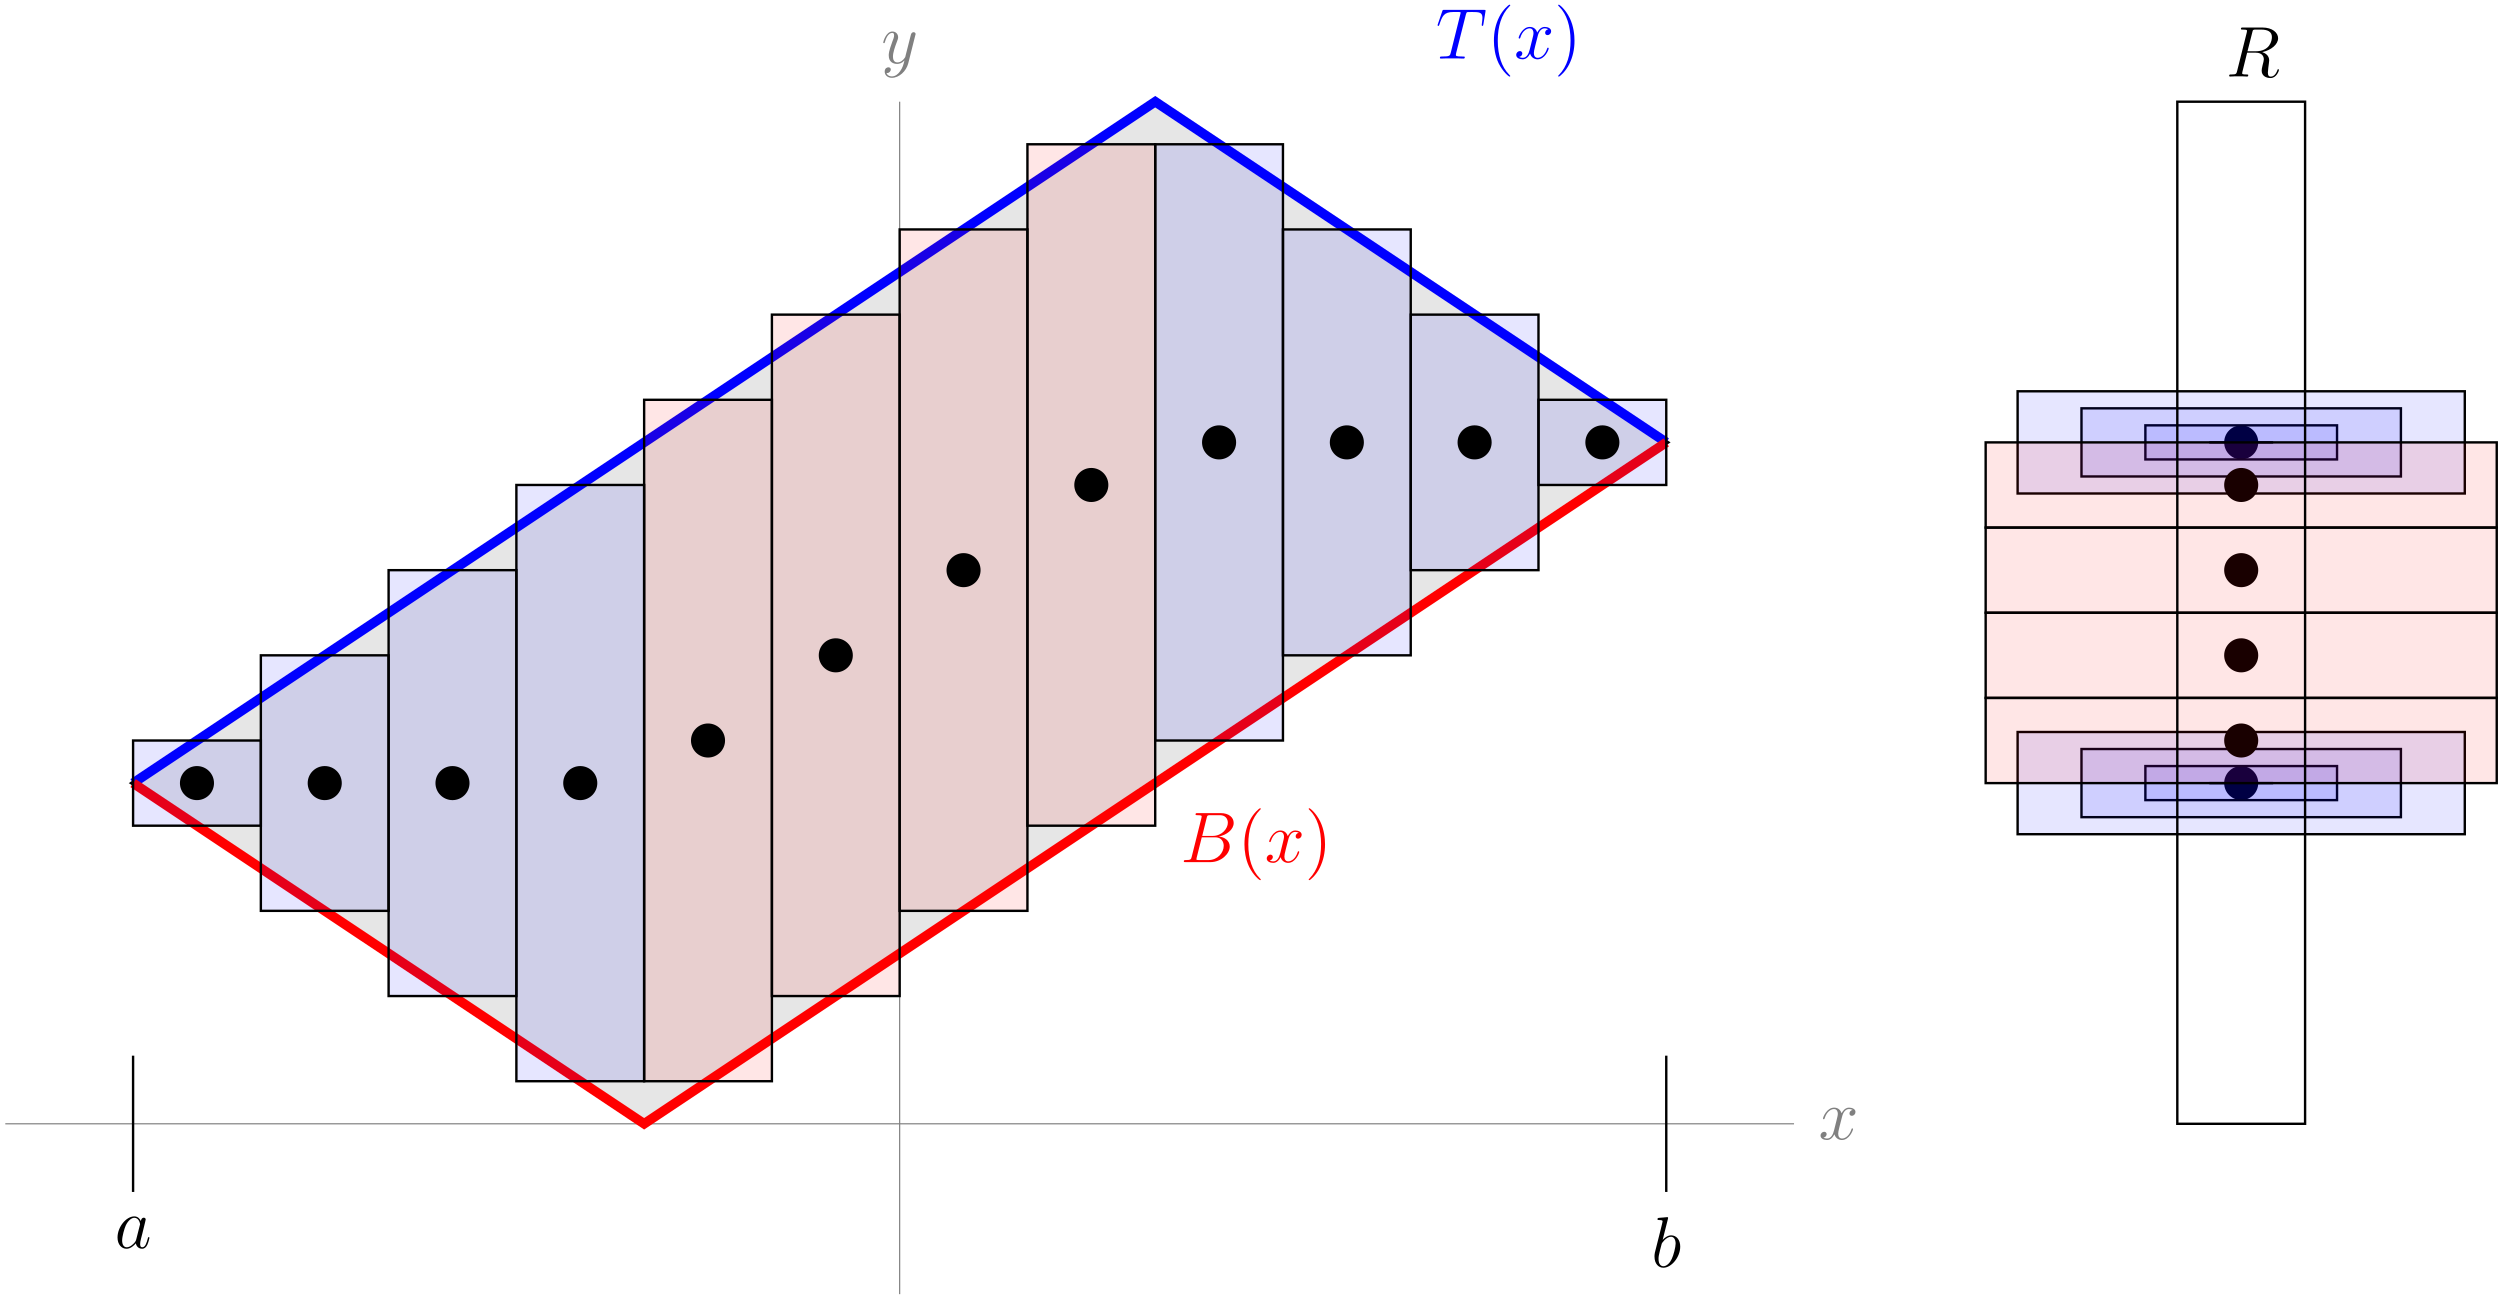 <?xml version="1.0" encoding="UTF-8"?>
<svg xmlns="http://www.w3.org/2000/svg" xmlns:xlink="http://www.w3.org/1999/xlink" width="416pt" height="216pt" viewBox="0 0 416 216" version="1.1">
<defs>
<g>
<symbol overflow="visible" id="glyph0-0">
<path style="stroke:none;" d=""/>
</symbol>
<symbol overflow="visible" id="glyph0-1">
<path style="stroke:none;" d="M 5.672 -4.875 C 5.281 -4.812 5.141 -4.516 5.141 -4.297 C 5.141 -4 5.359 -3.906 5.531 -3.906 C 5.891 -3.906 6.141 -4.219 6.141 -4.547 C 6.141 -5.047 5.562 -5.266 5.062 -5.266 C 4.344 -5.266 3.938 -4.547 3.828 -4.328 C 3.547 -5.219 2.812 -5.266 2.594 -5.266 C 1.375 -5.266 0.734 -3.703 0.734 -3.438 C 0.734 -3.391 0.781 -3.328 0.859 -3.328 C 0.953 -3.328 0.984 -3.406 1 -3.453 C 1.406 -4.781 2.219 -5.031 2.562 -5.031 C 3.094 -5.031 3.203 -4.531 3.203 -4.25 C 3.203 -3.984 3.125 -3.703 2.984 -3.125 L 2.578 -1.5 C 2.406 -0.781 2.062 -0.125 1.422 -0.125 C 1.359 -0.125 1.062 -0.125 0.812 -0.281 C 1.25 -0.359 1.344 -0.719 1.344 -0.859 C 1.344 -1.094 1.156 -1.25 0.938 -1.25 C 0.641 -1.25 0.328 -0.984 0.328 -0.609 C 0.328 -0.109 0.891 0.125 1.406 0.125 C 1.984 0.125 2.391 -0.328 2.641 -0.828 C 2.828 -0.125 3.438 0.125 3.875 0.125 C 5.094 0.125 5.734 -1.453 5.734 -1.703 C 5.734 -1.766 5.688 -1.812 5.625 -1.812 C 5.516 -1.812 5.5 -1.75 5.469 -1.656 C 5.141 -0.609 4.453 -0.125 3.906 -0.125 C 3.484 -0.125 3.266 -0.438 3.266 -0.922 C 3.266 -1.188 3.312 -1.375 3.5 -2.156 L 3.922 -3.797 C 4.094 -4.5 4.5 -5.031 5.062 -5.031 C 5.078 -5.031 5.422 -5.031 5.672 -4.875 Z M 5.672 -4.875 "/>
</symbol>
<symbol overflow="visible" id="glyph0-2">
<path style="stroke:none;" d="M 3.141 1.344 C 2.828 1.797 2.359 2.203 1.766 2.203 C 1.625 2.203 1.047 2.172 0.875 1.625 C 0.906 1.641 0.969 1.641 0.984 1.641 C 1.344 1.641 1.594 1.328 1.594 1.047 C 1.594 0.781 1.359 0.688 1.188 0.688 C 0.984 0.688 0.578 0.828 0.578 1.406 C 0.578 2.016 1.094 2.438 1.766 2.438 C 2.969 2.438 4.172 1.344 4.5 0.016 L 5.672 -4.656 C 5.688 -4.703 5.719 -4.781 5.719 -4.859 C 5.719 -5.031 5.562 -5.156 5.391 -5.156 C 5.281 -5.156 5.031 -5.109 4.938 -4.75 L 4.047 -1.234 C 4 -1.016 4 -0.984 3.891 -0.859 C 3.656 -0.531 3.266 -0.125 2.688 -0.125 C 2.016 -0.125 1.953 -0.781 1.953 -1.094 C 1.953 -1.781 2.281 -2.703 2.609 -3.562 C 2.734 -3.906 2.812 -4.078 2.812 -4.312 C 2.812 -4.812 2.453 -5.266 1.859 -5.266 C 0.766 -5.266 0.328 -3.531 0.328 -3.438 C 0.328 -3.391 0.375 -3.328 0.453 -3.328 C 0.562 -3.328 0.578 -3.375 0.625 -3.547 C 0.906 -4.547 1.359 -5.031 1.828 -5.031 C 1.938 -5.031 2.141 -5.031 2.141 -4.641 C 2.141 -4.328 2.016 -3.984 1.828 -3.531 C 1.25 -1.953 1.25 -1.562 1.25 -1.281 C 1.25 -0.141 2.062 0.125 2.656 0.125 C 3 0.125 3.438 0.016 3.844 -0.438 L 3.859 -0.422 C 3.688 0.281 3.562 0.75 3.141 1.344 Z M 3.141 1.344 "/>
</symbol>
<symbol overflow="visible" id="glyph0-3">
<path style="stroke:none;" d="M 4.984 -7.297 C 5.062 -7.578 5.078 -7.688 5.266 -7.734 C 5.359 -7.75 5.75 -7.75 6 -7.75 C 7.203 -7.75 7.75 -7.703 7.75 -6.781 C 7.75 -6.594 7.703 -6.141 7.641 -5.703 L 7.625 -5.562 C 7.625 -5.516 7.672 -5.438 7.75 -5.438 C 7.859 -5.438 7.859 -5.5 7.906 -5.688 L 8.25 -7.812 C 8.266 -7.906 8.266 -7.938 8.266 -7.969 C 8.266 -8.109 8.203 -8.109 7.953 -8.109 L 1.422 -8.109 C 1.141 -8.109 1.141 -8.094 1.062 -7.875 L 0.328 -5.719 C 0.328 -5.703 0.281 -5.562 0.281 -5.562 C 0.281 -5.5 0.328 -5.438 0.406 -5.438 C 0.5 -5.438 0.531 -5.484 0.578 -5.641 C 1.078 -7.094 1.328 -7.75 2.922 -7.75 L 3.719 -7.75 C 4 -7.75 4.125 -7.75 4.125 -7.625 C 4.125 -7.594 4.125 -7.562 4.062 -7.344 L 2.469 -0.938 C 2.344 -0.469 2.312 -0.344 1.047 -0.344 C 0.75 -0.344 0.672 -0.344 0.672 -0.125 C 0.672 0 0.797 0 0.859 0 C 1.156 0 1.469 -0.031 1.766 -0.031 L 3.641 -0.031 C 3.938 -0.031 4.25 0 4.547 0 C 4.688 0 4.812 0 4.812 -0.234 C 4.812 -0.344 4.719 -0.344 4.406 -0.344 C 3.328 -0.344 3.328 -0.453 3.328 -0.641 C 3.328 -0.641 3.328 -0.734 3.375 -0.922 Z M 4.984 -7.297 "/>
</symbol>
<symbol overflow="visible" id="glyph0-4">
<path style="stroke:none;" d="M 4.375 -7.344 C 4.484 -7.797 4.531 -7.812 5 -7.812 L 6.547 -7.812 C 7.906 -7.812 7.906 -6.672 7.906 -6.562 C 7.906 -5.594 6.938 -4.359 5.359 -4.359 L 3.641 -4.359 Z M 6.391 -4.266 C 7.703 -4.5 8.875 -5.422 8.875 -6.516 C 8.875 -7.453 8.062 -8.156 6.703 -8.156 L 2.875 -8.156 C 2.641 -8.156 2.531 -8.156 2.531 -7.938 C 2.531 -7.812 2.641 -7.812 2.828 -7.812 C 3.547 -7.812 3.547 -7.719 3.547 -7.594 C 3.547 -7.562 3.547 -7.5 3.5 -7.312 L 1.891 -0.891 C 1.781 -0.469 1.75 -0.344 0.922 -0.344 C 0.688 -0.344 0.578 -0.344 0.578 -0.125 C 0.578 0 0.641 0 0.891 0 L 4.984 0 C 6.812 0 8.219 -1.391 8.219 -2.594 C 8.219 -3.578 7.359 -4.172 6.391 -4.266 Z M 4.703 -0.344 L 3.078 -0.344 C 2.922 -0.344 2.891 -0.344 2.828 -0.359 C 2.688 -0.375 2.672 -0.391 2.672 -0.484 C 2.672 -0.578 2.703 -0.641 2.719 -0.75 L 3.562 -4.125 L 5.812 -4.125 C 7.219 -4.125 7.219 -2.812 7.219 -2.719 C 7.219 -1.562 6.188 -0.344 4.703 -0.344 Z M 4.703 -0.344 "/>
</symbol>
<symbol overflow="visible" id="glyph0-5">
<path style="stroke:none;" d="M 3.594 -1.422 C 3.531 -1.219 3.531 -1.188 3.375 -0.969 C 3.109 -0.641 2.578 -0.125 2.016 -0.125 C 1.531 -0.125 1.25 -0.562 1.25 -1.266 C 1.25 -1.922 1.625 -3.266 1.859 -3.766 C 2.266 -4.609 2.828 -5.031 3.281 -5.031 C 4.078 -5.031 4.234 -4.047 4.234 -3.953 C 4.234 -3.938 4.203 -3.797 4.188 -3.766 Z M 4.359 -4.484 C 4.234 -4.797 3.906 -5.266 3.281 -5.266 C 1.938 -5.266 0.484 -3.531 0.484 -1.75 C 0.484 -0.578 1.172 0.125 1.984 0.125 C 2.641 0.125 3.203 -0.391 3.531 -0.781 C 3.656 -0.078 4.219 0.125 4.578 0.125 C 4.938 0.125 5.219 -0.094 5.438 -0.531 C 5.625 -0.938 5.797 -1.656 5.797 -1.703 C 5.797 -1.766 5.75 -1.812 5.672 -1.812 C 5.562 -1.812 5.562 -1.75 5.516 -1.578 C 5.328 -0.875 5.109 -0.125 4.609 -0.125 C 4.266 -0.125 4.25 -0.438 4.25 -0.672 C 4.25 -0.938 4.281 -1.078 4.391 -1.547 C 4.469 -1.844 4.531 -2.109 4.625 -2.453 C 5.062 -4.25 5.172 -4.672 5.172 -4.75 C 5.172 -4.906 5.047 -5.047 4.859 -5.047 C 4.484 -5.047 4.391 -4.625 4.359 -4.484 Z M 4.359 -4.484 "/>
</symbol>
<symbol overflow="visible" id="glyph0-6">
<path style="stroke:none;" d="M 2.766 -8 C 2.766 -8.047 2.797 -8.109 2.797 -8.172 C 2.797 -8.297 2.672 -8.297 2.656 -8.297 C 2.641 -8.297 2.219 -8.266 2 -8.234 C 1.797 -8.219 1.609 -8.203 1.406 -8.188 C 1.109 -8.156 1.031 -8.156 1.031 -7.938 C 1.031 -7.812 1.141 -7.812 1.266 -7.812 C 1.875 -7.812 1.875 -7.703 1.875 -7.594 C 1.875 -7.5 1.781 -7.156 1.734 -6.938 L 1.453 -5.797 C 1.328 -5.312 0.641 -2.609 0.594 -2.391 C 0.531 -2.094 0.531 -1.891 0.531 -1.734 C 0.531 -0.516 1.219 0.125 2 0.125 C 3.375 0.125 4.812 -1.656 4.812 -3.391 C 4.812 -4.5 4.203 -5.266 3.297 -5.266 C 2.672 -5.266 2.109 -4.75 1.891 -4.516 Z M 2.016 -0.125 C 1.625 -0.125 1.203 -0.406 1.203 -1.344 C 1.203 -1.734 1.25 -1.953 1.453 -2.797 C 1.5 -2.953 1.688 -3.719 1.734 -3.875 C 1.75 -3.969 2.469 -5.031 3.281 -5.031 C 3.797 -5.031 4.047 -4.5 4.047 -3.891 C 4.047 -3.312 3.703 -1.953 3.406 -1.344 C 3.109 -0.688 2.562 -0.125 2.016 -0.125 Z M 2.016 -0.125 "/>
</symbol>
<symbol overflow="visible" id="glyph0-7">
<path style="stroke:none;" d="M 4.406 -7.344 C 4.5 -7.797 4.547 -7.812 5.016 -7.812 L 5.875 -7.812 C 6.906 -7.812 7.672 -7.5 7.672 -6.578 C 7.672 -5.969 7.359 -4.203 4.953 -4.203 L 3.609 -4.203 Z M 6.062 -4.062 C 7.547 -4.391 8.703 -5.344 8.703 -6.375 C 8.703 -7.297 7.75 -8.156 6.094 -8.156 L 2.859 -8.156 C 2.625 -8.156 2.516 -8.156 2.516 -7.938 C 2.516 -7.812 2.594 -7.812 2.828 -7.812 C 3.531 -7.812 3.531 -7.719 3.531 -7.594 C 3.531 -7.562 3.531 -7.5 3.484 -7.312 L 1.875 -0.891 C 1.766 -0.469 1.75 -0.344 0.922 -0.344 C 0.641 -0.344 0.562 -0.344 0.562 -0.125 C 0.562 0 0.688 0 0.734 0 C 0.938 0 1.188 -0.031 1.422 -0.031 L 2.828 -0.031 C 3.047 -0.031 3.297 0 3.516 0 C 3.609 0 3.734 0 3.734 -0.234 C 3.734 -0.344 3.641 -0.344 3.453 -0.344 C 2.719 -0.344 2.719 -0.438 2.719 -0.562 C 2.719 -0.578 2.719 -0.656 2.75 -0.75 L 3.547 -3.969 L 4.984 -3.969 C 6.125 -3.969 6.328 -3.25 6.328 -2.859 C 6.328 -2.672 6.219 -2.219 6.125 -1.906 C 6 -1.344 5.969 -1.219 5.969 -0.984 C 5.969 -0.141 6.656 0.25 7.453 0.25 C 8.422 0.25 8.844 -0.938 8.844 -1.094 C 8.844 -1.188 8.781 -1.219 8.719 -1.219 C 8.625 -1.219 8.594 -1.141 8.578 -1.047 C 8.281 -0.203 7.797 0.016 7.5 0.016 C 7.203 0.016 7 -0.125 7 -0.656 C 7 -0.938 7.141 -2.031 7.156 -2.094 C 7.219 -2.531 7.219 -2.578 7.219 -2.672 C 7.219 -3.547 6.516 -3.922 6.062 -4.062 Z M 6.062 -4.062 "/>
</symbol>
<symbol overflow="visible" id="glyph1-0">
<path style="stroke:none;" d=""/>
</symbol>
<symbol overflow="visible" id="glyph1-1">
<path style="stroke:none;" d="M 3.891 2.906 C 3.891 2.875 3.891 2.844 3.688 2.641 C 2.484 1.438 1.812 -0.531 1.812 -2.969 C 1.812 -5.297 2.375 -7.297 3.766 -8.703 C 3.891 -8.812 3.891 -8.828 3.891 -8.875 C 3.891 -8.938 3.828 -8.969 3.781 -8.969 C 3.625 -8.969 2.641 -8.109 2.062 -6.938 C 1.453 -5.719 1.172 -4.453 1.172 -2.969 C 1.172 -1.906 1.344 -0.484 1.953 0.781 C 2.672 2.219 3.641 3 3.781 3 C 3.828 3 3.891 2.969 3.891 2.906 Z M 3.891 2.906 "/>
</symbol>
<symbol overflow="visible" id="glyph1-2">
<path style="stroke:none;" d="M 3.375 -2.969 C 3.375 -3.891 3.25 -5.359 2.578 -6.75 C 1.875 -8.188 0.891 -8.969 0.766 -8.969 C 0.719 -8.969 0.656 -8.938 0.656 -8.875 C 0.656 -8.828 0.656 -8.812 0.859 -8.609 C 2.062 -7.406 2.719 -5.422 2.719 -2.984 C 2.719 -0.672 2.156 1.328 0.781 2.734 C 0.656 2.844 0.656 2.875 0.656 2.906 C 0.656 2.969 0.719 3 0.766 3 C 0.922 3 1.906 2.141 2.484 0.969 C 3.094 -0.25 3.375 -1.547 3.375 -2.969 Z M 3.375 -2.969 "/>
</symbol>
</g>
</defs>
<g id="surface1">
<path style="fill:none;stroke-width:0.199;stroke-linecap:butt;stroke-linejoin:miter;stroke:rgb(50%,50%,50%);stroke-opacity:1;stroke-miterlimit:10;" d="M -148.822 0.001 L 148.822 0.001 " transform="matrix(1,0,0,-1,149.705,187.001)"/>
<g style="fill:rgb(50%,50%,50%);fill-opacity:1;">
  <use xlink:href="#glyph0-1" x="302.61" y="189.575"/>
</g>
<path style="fill:none;stroke-width:0.199;stroke-linecap:butt;stroke-linejoin:miter;stroke:rgb(50%,50%,50%);stroke-opacity:1;stroke-miterlimit:10;" d="M -0.002 -28.347 L -0.002 170.079 " transform="matrix(1,0,0,-1,149.705,187.001)"/>
<g style="fill:rgb(50%,50%,50%);fill-opacity:1;">
  <use xlink:href="#glyph0-2" x="146.637" y="10.511"/>
</g>
<path style="fill-rule:nonzero;fill:rgb(0%,0%,0%);fill-opacity:0.1;stroke-width:0.797;stroke-linecap:butt;stroke-linejoin:miter;stroke:rgb(0%,0%,0%);stroke-opacity:1;stroke-miterlimit:10;" d="M -127.56 56.692 L 42.522 170.079 L 127.561 113.388 L -42.521 0.001 Z M -127.56 56.692 " transform="matrix(1,0,0,-1,149.705,187.001)"/>
<path style="fill:none;stroke-width:1.594;stroke-linecap:butt;stroke-linejoin:miter;stroke:rgb(0%,0%,100%);stroke-opacity:1;stroke-miterlimit:10;" d="M -127.56 56.692 L 42.522 170.079 L 127.561 113.388 " transform="matrix(1,0,0,-1,149.705,187.001)"/>
<g style="fill:rgb(0%,0%,100%);fill-opacity:1;">
  <use xlink:href="#glyph0-3" x="238.929" y="9.747"/>
</g>
<g style="fill:rgb(0%,0%,100%);fill-opacity:1;">
  <use xlink:href="#glyph1-1" x="247.416" y="9.747"/>
</g>
<g style="fill:rgb(0%,0%,100%);fill-opacity:1;">
  <use xlink:href="#glyph0-1" x="251.969" y="9.747"/>
</g>
<g style="fill:rgb(0%,0%,100%);fill-opacity:1;">
  <use xlink:href="#glyph1-2" x="258.621" y="9.747"/>
</g>
<path style="fill:none;stroke-width:1.594;stroke-linecap:butt;stroke-linejoin:miter;stroke:rgb(100%,0%,0%);stroke-opacity:1;stroke-miterlimit:10;" d="M -127.56 56.692 L -42.521 0.001 L 127.561 113.388 " transform="matrix(1,0,0,-1,149.705,187.001)"/>
<g style="fill:rgb(100%,0%,0%);fill-opacity:1;">
  <use xlink:href="#glyph0-4" x="196.409" y="143.458"/>
</g>
<g style="fill:rgb(100%,0%,0%);fill-opacity:1;">
  <use xlink:href="#glyph1-1" x="205.906" y="143.458"/>
</g>
<g style="fill:rgb(100%,0%,0%);fill-opacity:1;">
  <use xlink:href="#glyph0-1" x="210.458" y="143.458"/>
</g>
<g style="fill:rgb(100%,0%,0%);fill-opacity:1;">
  <use xlink:href="#glyph1-2" x="217.11" y="143.458"/>
</g>
<path style="fill:none;stroke-width:0.399;stroke-linecap:butt;stroke-linejoin:miter;stroke:rgb(0%,0%,0%);stroke-opacity:1;stroke-miterlimit:10;" d="M -127.56 11.337 L -127.56 -11.339 " transform="matrix(1,0,0,-1,149.705,187.001)"/>
<g style="fill:rgb(0%,0%,0%);fill-opacity:1;">
  <use xlink:href="#glyph0-5" x="19.072" y="207.671"/>
</g>
<path style="fill:none;stroke-width:0.399;stroke-linecap:butt;stroke-linejoin:miter;stroke:rgb(0%,0%,0%);stroke-opacity:1;stroke-miterlimit:10;" d="M 127.561 11.337 L 127.561 -11.339 " transform="matrix(1,0,0,-1,149.705,187.001)"/>
<g style="fill:rgb(0%,0%,0%);fill-opacity:1;">
  <use xlink:href="#glyph0-6" x="274.777" y="210.826"/>
</g>
<path style=" stroke:none;fill-rule:nonzero;fill:rgb(0%,0%,0%);fill-opacity:1;" d="M 375.77 130.309 C 375.77 128.742 374.5 127.473 372.938 127.473 C 371.371 127.473 370.102 128.742 370.102 130.309 C 370.102 131.871 371.371 133.141 372.938 133.141 C 374.5 133.141 375.77 131.871 375.77 130.309 Z M 375.77 130.309 "/>
<path style=" stroke:none;fill-rule:nonzero;fill:rgb(0%,0%,0%);fill-opacity:1;" d="M 375.77 73.613 C 375.77 72.047 374.5 70.777 372.938 70.777 C 371.371 70.777 370.102 72.047 370.102 73.613 C 370.102 75.18 371.371 76.449 372.938 76.449 C 374.5 76.449 375.77 75.18 375.77 73.613 Z M 375.77 73.613 "/>
<path style="fill-rule:nonzero;fill:rgb(0%,0%,100%);fill-opacity:0.1;stroke-width:0.399;stroke-linecap:butt;stroke-linejoin:miter;stroke:rgb(0%,0%,0%);stroke-opacity:1;stroke-miterlimit:10;" d="M -127.56 49.606 L -127.56 63.778 L -106.299 63.778 L -106.299 49.606 Z M -127.56 49.606 " transform="matrix(1,0,0,-1,149.705,187.001)"/>
<path style=" stroke:none;fill-rule:nonzero;fill:rgb(0%,0%,0%);fill-opacity:1;" d="M 35.609 130.309 C 35.609 128.742 34.34 127.473 32.773 127.473 C 31.207 127.473 29.941 128.742 29.941 130.309 C 29.941 131.871 31.207 133.141 32.773 133.141 C 34.34 133.141 35.609 131.871 35.609 130.309 Z M 35.609 130.309 "/>
<path style="fill:none;stroke-width:0.399;stroke-linecap:butt;stroke-linejoin:miter;stroke:rgb(0%,0%,0%);stroke-opacity:1;stroke-miterlimit:10;" d="M 217.916 56.692 L 228.545 56.692 Z M 217.916 56.692 " transform="matrix(1,0,0,-1,149.705,187.001)"/>
<path style="fill:none;stroke-width:0.399;stroke-linecap:butt;stroke-linejoin:miter;stroke:rgb(0%,0%,0%);stroke-opacity:1;stroke-miterlimit:10;" d="M 217.916 113.388 L 228.545 113.388 Z M 217.916 113.388 " transform="matrix(1,0,0,-1,149.705,187.001)"/>
<path style="fill-rule:nonzero;fill:rgb(0%,0%,100%);fill-opacity:0.1;stroke-width:0.399;stroke-linecap:butt;stroke-linejoin:miter;stroke:rgb(0%,0%,0%);stroke-opacity:1;stroke-miterlimit:10;" d="M 127.561 106.302 L 127.561 120.474 L 106.299 120.474 L 106.299 106.302 Z M 127.561 106.302 " transform="matrix(1,0,0,-1,149.705,187.001)"/>
<path style=" stroke:none;fill-rule:nonzero;fill:rgb(0%,0%,0%);fill-opacity:1;" d="M 269.469 73.613 C 269.469 72.047 268.199 70.777 266.637 70.777 C 265.07 70.777 263.801 72.047 263.801 73.613 C 263.801 75.18 265.07 76.449 266.637 76.449 C 268.199 76.449 269.469 75.18 269.469 73.613 Z M 269.469 73.613 "/>
<path style="fill-rule:nonzero;fill:rgb(0%,0%,100%);fill-opacity:0.1;stroke-width:0.399;stroke-linecap:butt;stroke-linejoin:miter;stroke:rgb(0%,0%,0%);stroke-opacity:1;stroke-miterlimit:10;" d="M -106.299 35.435 L -106.299 77.954 L -85.041 77.954 L -85.041 35.435 Z M -106.299 35.435 " transform="matrix(1,0,0,-1,149.705,187.001)"/>
<path style=" stroke:none;fill-rule:nonzero;fill:rgb(0%,0%,0%);fill-opacity:1;" d="M 56.871 130.309 C 56.871 128.742 55.602 127.473 54.035 127.473 C 52.469 127.473 51.199 128.742 51.199 130.309 C 51.199 131.871 52.469 133.141 54.035 133.141 C 55.602 133.141 56.871 131.871 56.871 130.309 Z M 56.871 130.309 "/>
<path style="fill-rule:nonzero;fill:rgb(0%,0%,100%);fill-opacity:0.1;stroke-width:0.399;stroke-linecap:butt;stroke-linejoin:miter;stroke:rgb(0%,0%,0%);stroke-opacity:1;stroke-miterlimit:10;" d="M 207.287 53.86 L 207.287 59.528 L 239.178 59.528 L 239.178 53.86 Z M 207.287 53.86 " transform="matrix(1,0,0,-1,149.705,187.001)"/>
<path style="fill-rule:nonzero;fill:rgb(0%,0%,100%);fill-opacity:0.1;stroke-width:0.399;stroke-linecap:butt;stroke-linejoin:miter;stroke:rgb(0%,0%,0%);stroke-opacity:1;stroke-miterlimit:10;" d="M 207.287 110.552 L 207.287 116.224 L 239.178 116.224 L 239.178 110.552 Z M 207.287 110.552 " transform="matrix(1,0,0,-1,149.705,187.001)"/>
<path style="fill-rule:nonzero;fill:rgb(0%,0%,100%);fill-opacity:0.1;stroke-width:0.399;stroke-linecap:butt;stroke-linejoin:miter;stroke:rgb(0%,0%,0%);stroke-opacity:1;stroke-miterlimit:10;" d="M 106.299 92.126 L 106.299 134.646 L 85.041 134.646 L 85.041 92.126 Z M 106.299 92.126 " transform="matrix(1,0,0,-1,149.705,187.001)"/>
<path style=" stroke:none;fill-rule:nonzero;fill:rgb(0%,0%,0%);fill-opacity:1;" d="M 248.211 73.613 C 248.211 72.047 246.941 70.777 245.375 70.777 C 243.809 70.777 242.539 72.047 242.539 73.613 C 242.539 75.18 243.809 76.449 245.375 76.449 C 246.941 76.449 248.211 75.18 248.211 73.613 Z M 248.211 73.613 "/>
<path style="fill-rule:nonzero;fill:rgb(0%,0%,100%);fill-opacity:0.1;stroke-width:0.399;stroke-linecap:butt;stroke-linejoin:miter;stroke:rgb(0%,0%,0%);stroke-opacity:1;stroke-miterlimit:10;" d="M -85.041 21.259 L -85.041 92.126 L -63.779 92.126 L -63.779 21.259 Z M -85.041 21.259 " transform="matrix(1,0,0,-1,149.705,187.001)"/>
<path style=" stroke:none;fill-rule:nonzero;fill:rgb(0%,0%,0%);fill-opacity:1;" d="M 78.129 130.309 C 78.129 128.742 76.859 127.473 75.293 127.473 C 73.73 127.473 72.461 128.742 72.461 130.309 C 72.461 131.871 73.73 133.141 75.293 133.141 C 76.859 133.141 78.129 131.871 78.129 130.309 Z M 78.129 130.309 "/>
<path style="fill-rule:nonzero;fill:rgb(0%,0%,100%);fill-opacity:0.1;stroke-width:0.399;stroke-linecap:butt;stroke-linejoin:miter;stroke:rgb(0%,0%,0%);stroke-opacity:1;stroke-miterlimit:10;" d="M 196.654 51.024 L 196.654 62.364 L 249.807 62.364 L 249.807 51.024 Z M 196.654 51.024 " transform="matrix(1,0,0,-1,149.705,187.001)"/>
<path style="fill-rule:nonzero;fill:rgb(0%,0%,100%);fill-opacity:0.1;stroke-width:0.399;stroke-linecap:butt;stroke-linejoin:miter;stroke:rgb(0%,0%,0%);stroke-opacity:1;stroke-miterlimit:10;" d="M 196.654 107.716 L 196.654 119.056 L 249.807 119.056 L 249.807 107.716 Z M 196.654 107.716 " transform="matrix(1,0,0,-1,149.705,187.001)"/>
<path style="fill-rule:nonzero;fill:rgb(0%,0%,100%);fill-opacity:0.1;stroke-width:0.399;stroke-linecap:butt;stroke-linejoin:miter;stroke:rgb(0%,0%,0%);stroke-opacity:1;stroke-miterlimit:10;" d="M 85.041 77.954 L 85.041 148.821 L 63.779 148.821 L 63.779 77.954 Z M 85.041 77.954 " transform="matrix(1,0,0,-1,149.705,187.001)"/>
<path style=" stroke:none;fill-rule:nonzero;fill:rgb(0%,0%,0%);fill-opacity:1;" d="M 226.949 73.613 C 226.949 72.047 225.68 70.777 224.117 70.777 C 222.551 70.777 221.281 72.047 221.281 73.613 C 221.281 75.18 222.551 76.449 224.117 76.449 C 225.68 76.449 226.949 75.18 226.949 73.613 Z M 226.949 73.613 "/>
<path style="fill-rule:nonzero;fill:rgb(0%,0%,100%);fill-opacity:0.1;stroke-width:0.399;stroke-linecap:butt;stroke-linejoin:miter;stroke:rgb(0%,0%,0%);stroke-opacity:1;stroke-miterlimit:10;" d="M -63.779 7.087 L -63.779 106.302 L -42.521 106.302 L -42.521 7.087 Z M -63.779 7.087 " transform="matrix(1,0,0,-1,149.705,187.001)"/>
<path style=" stroke:none;fill-rule:nonzero;fill:rgb(0%,0%,0%);fill-opacity:1;" d="M 99.391 130.309 C 99.391 128.742 98.121 127.473 96.555 127.473 C 94.988 127.473 93.719 128.742 93.719 130.309 C 93.719 131.871 94.988 133.141 96.555 133.141 C 98.121 133.141 99.391 131.871 99.391 130.309 Z M 99.391 130.309 "/>
<path style="fill-rule:nonzero;fill:rgb(0%,0%,100%);fill-opacity:0.1;stroke-width:0.399;stroke-linecap:butt;stroke-linejoin:miter;stroke:rgb(0%,0%,0%);stroke-opacity:1;stroke-miterlimit:10;" d="M 186.025 48.188 L 186.025 65.196 L 260.436 65.196 L 260.436 48.188 Z M 186.025 48.188 " transform="matrix(1,0,0,-1,149.705,187.001)"/>
<path style="fill-rule:nonzero;fill:rgb(0%,0%,100%);fill-opacity:0.1;stroke-width:0.399;stroke-linecap:butt;stroke-linejoin:miter;stroke:rgb(0%,0%,0%);stroke-opacity:1;stroke-miterlimit:10;" d="M 186.025 104.884 L 186.025 121.892 L 260.436 121.892 L 260.436 104.884 Z M 186.025 104.884 " transform="matrix(1,0,0,-1,149.705,187.001)"/>
<path style="fill-rule:nonzero;fill:rgb(0%,0%,100%);fill-opacity:0.1;stroke-width:0.399;stroke-linecap:butt;stroke-linejoin:miter;stroke:rgb(0%,0%,0%);stroke-opacity:1;stroke-miterlimit:10;" d="M 63.779 63.778 L 63.779 162.993 L 42.522 162.993 L 42.522 63.778 Z M 63.779 63.778 " transform="matrix(1,0,0,-1,149.705,187.001)"/>
<path style=" stroke:none;fill-rule:nonzero;fill:rgb(0%,0%,0%);fill-opacity:1;" d="M 205.691 73.613 C 205.691 72.047 204.422 70.777 202.855 70.777 C 201.289 70.777 200.02 72.047 200.02 73.613 C 200.02 75.18 201.289 76.449 202.855 76.449 C 204.422 76.449 205.691 75.18 205.691 73.613 Z M 205.691 73.613 "/>
<path style="fill-rule:nonzero;fill:rgb(100%,0%,0%);fill-opacity:0.1;stroke-width:0.399;stroke-linecap:butt;stroke-linejoin:miter;stroke:rgb(0%,0%,0%);stroke-opacity:1;stroke-miterlimit:10;" d="M -42.521 7.087 L -42.521 120.474 L -21.26 120.474 L -21.26 7.087 Z M -42.521 7.087 " transform="matrix(1,0,0,-1,149.705,187.001)"/>
<path style=" stroke:none;fill-rule:nonzero;fill:rgb(0%,0%,0%);fill-opacity:1;" d="M 120.648 123.223 C 120.648 121.656 119.379 120.387 117.816 120.387 C 116.25 120.387 114.98 121.656 114.98 123.223 C 114.98 124.785 116.25 126.055 117.816 126.055 C 119.379 126.055 120.648 124.785 120.648 123.223 Z M 120.648 123.223 "/>
<path style=" stroke:none;fill-rule:nonzero;fill:rgb(0%,0%,0%);fill-opacity:1;" d="M 375.77 123.223 C 375.77 121.656 374.5 120.387 372.938 120.387 C 371.371 120.387 370.102 121.656 370.102 123.223 C 370.102 124.785 371.371 126.055 372.938 126.055 C 374.5 126.055 375.77 124.785 375.77 123.223 Z M 375.77 123.223 "/>
<path style="fill-rule:nonzero;fill:rgb(100%,0%,0%);fill-opacity:0.1;stroke-width:0.399;stroke-linecap:butt;stroke-linejoin:miter;stroke:rgb(0%,0%,0%);stroke-opacity:1;stroke-miterlimit:10;" d="M 180.709 56.692 L 180.709 70.868 L 265.752 70.868 L 265.752 56.692 Z M 180.709 56.692 " transform="matrix(1,0,0,-1,149.705,187.001)"/>
<path style="fill-rule:nonzero;fill:rgb(100%,0%,0%);fill-opacity:0.1;stroke-width:0.399;stroke-linecap:butt;stroke-linejoin:miter;stroke:rgb(0%,0%,0%);stroke-opacity:1;stroke-miterlimit:10;" d="M -21.26 21.259 L -21.26 134.646 L -0.002 134.646 L -0.002 21.259 Z M -21.26 21.259 " transform="matrix(1,0,0,-1,149.705,187.001)"/>
<path style=" stroke:none;fill-rule:nonzero;fill:rgb(0%,0%,0%);fill-opacity:1;" d="M 141.91 109.047 C 141.91 107.48 140.641 106.211 139.074 106.211 C 137.508 106.211 136.242 107.48 136.242 109.047 C 136.242 110.613 137.508 111.883 139.074 111.883 C 140.641 111.883 141.91 110.613 141.91 109.047 Z M 141.91 109.047 "/>
<path style=" stroke:none;fill-rule:nonzero;fill:rgb(0%,0%,0%);fill-opacity:1;" d="M 375.77 109.047 C 375.77 107.48 374.5 106.211 372.938 106.211 C 371.371 106.211 370.102 107.48 370.102 109.047 C 370.102 110.613 371.371 111.883 372.938 111.883 C 374.5 111.883 375.77 110.613 375.77 109.047 Z M 375.77 109.047 "/>
<path style="fill-rule:nonzero;fill:rgb(100%,0%,0%);fill-opacity:0.1;stroke-width:0.399;stroke-linecap:butt;stroke-linejoin:miter;stroke:rgb(0%,0%,0%);stroke-opacity:1;stroke-miterlimit:10;" d="M 180.709 70.868 L 180.709 85.04 L 265.752 85.04 L 265.752 70.868 Z M 180.709 70.868 " transform="matrix(1,0,0,-1,149.705,187.001)"/>
<path style="fill-rule:nonzero;fill:rgb(100%,0%,0%);fill-opacity:0.1;stroke-width:0.399;stroke-linecap:butt;stroke-linejoin:miter;stroke:rgb(0%,0%,0%);stroke-opacity:1;stroke-miterlimit:10;" d="M -0.002 35.435 L -0.002 148.821 L 21.26 148.821 L 21.26 35.435 Z M -0.002 35.435 " transform="matrix(1,0,0,-1,149.705,187.001)"/>
<path style=" stroke:none;fill-rule:nonzero;fill:rgb(0%,0%,0%);fill-opacity:1;" d="M 163.168 94.875 C 163.168 93.309 161.902 92.039 160.336 92.039 C 158.77 92.039 157.5 93.309 157.5 94.875 C 157.5 96.438 158.77 97.707 160.336 97.707 C 161.902 97.707 163.168 96.438 163.168 94.875 Z M 163.168 94.875 "/>
<path style=" stroke:none;fill-rule:nonzero;fill:rgb(0%,0%,0%);fill-opacity:1;" d="M 375.77 94.875 C 375.77 93.309 374.5 92.039 372.938 92.039 C 371.371 92.039 370.102 93.309 370.102 94.875 C 370.102 96.438 371.371 97.707 372.938 97.707 C 374.5 97.707 375.77 96.438 375.77 94.875 Z M 375.77 94.875 "/>
<path style="fill-rule:nonzero;fill:rgb(100%,0%,0%);fill-opacity:0.1;stroke-width:0.399;stroke-linecap:butt;stroke-linejoin:miter;stroke:rgb(0%,0%,0%);stroke-opacity:1;stroke-miterlimit:10;" d="M 180.709 85.04 L 180.709 99.212 L 265.752 99.212 L 265.752 85.04 Z M 180.709 85.04 " transform="matrix(1,0,0,-1,149.705,187.001)"/>
<path style="fill-rule:nonzero;fill:rgb(100%,0%,0%);fill-opacity:0.1;stroke-width:0.399;stroke-linecap:butt;stroke-linejoin:miter;stroke:rgb(0%,0%,0%);stroke-opacity:1;stroke-miterlimit:10;" d="M 21.26 49.606 L 21.26 162.993 L 42.522 162.993 L 42.522 49.606 Z M 21.26 49.606 " transform="matrix(1,0,0,-1,149.705,187.001)"/>
<path style=" stroke:none;fill-rule:nonzero;fill:rgb(0%,0%,0%);fill-opacity:1;" d="M 184.43 80.699 C 184.43 79.137 183.16 77.867 181.594 77.867 C 180.031 77.867 178.762 79.137 178.762 80.699 C 178.762 82.266 180.031 83.535 181.594 83.535 C 183.16 83.535 184.43 82.266 184.43 80.699 Z M 184.43 80.699 "/>
<path style=" stroke:none;fill-rule:nonzero;fill:rgb(0%,0%,0%);fill-opacity:1;" d="M 375.77 80.699 C 375.77 79.137 374.5 77.867 372.938 77.867 C 371.371 77.867 370.102 79.137 370.102 80.699 C 370.102 82.266 371.371 83.535 372.938 83.535 C 374.5 83.535 375.77 82.266 375.77 80.699 Z M 375.77 80.699 "/>
<path style="fill-rule:nonzero;fill:rgb(100%,0%,0%);fill-opacity:0.1;stroke-width:0.399;stroke-linecap:butt;stroke-linejoin:miter;stroke:rgb(0%,0%,0%);stroke-opacity:1;stroke-miterlimit:10;" d="M 180.709 99.212 L 180.709 113.388 L 265.752 113.388 L 265.752 99.212 Z M 180.709 99.212 " transform="matrix(1,0,0,-1,149.705,187.001)"/>
<path style="fill:none;stroke-width:0.399;stroke-linecap:butt;stroke-linejoin:miter;stroke:rgb(0%,0%,0%);stroke-opacity:1;stroke-miterlimit:10;" d="M 212.6 0.001 L 212.6 170.079 L 233.861 170.079 L 233.861 0.001 Z M 212.6 0.001 " transform="matrix(1,0,0,-1,149.705,187.001)"/>
<g style="fill:rgb(0%,0%,0%);fill-opacity:1;">
  <use xlink:href="#glyph0-7" x="370.374" y="12.736"/>
</g>
</g>
</svg>
